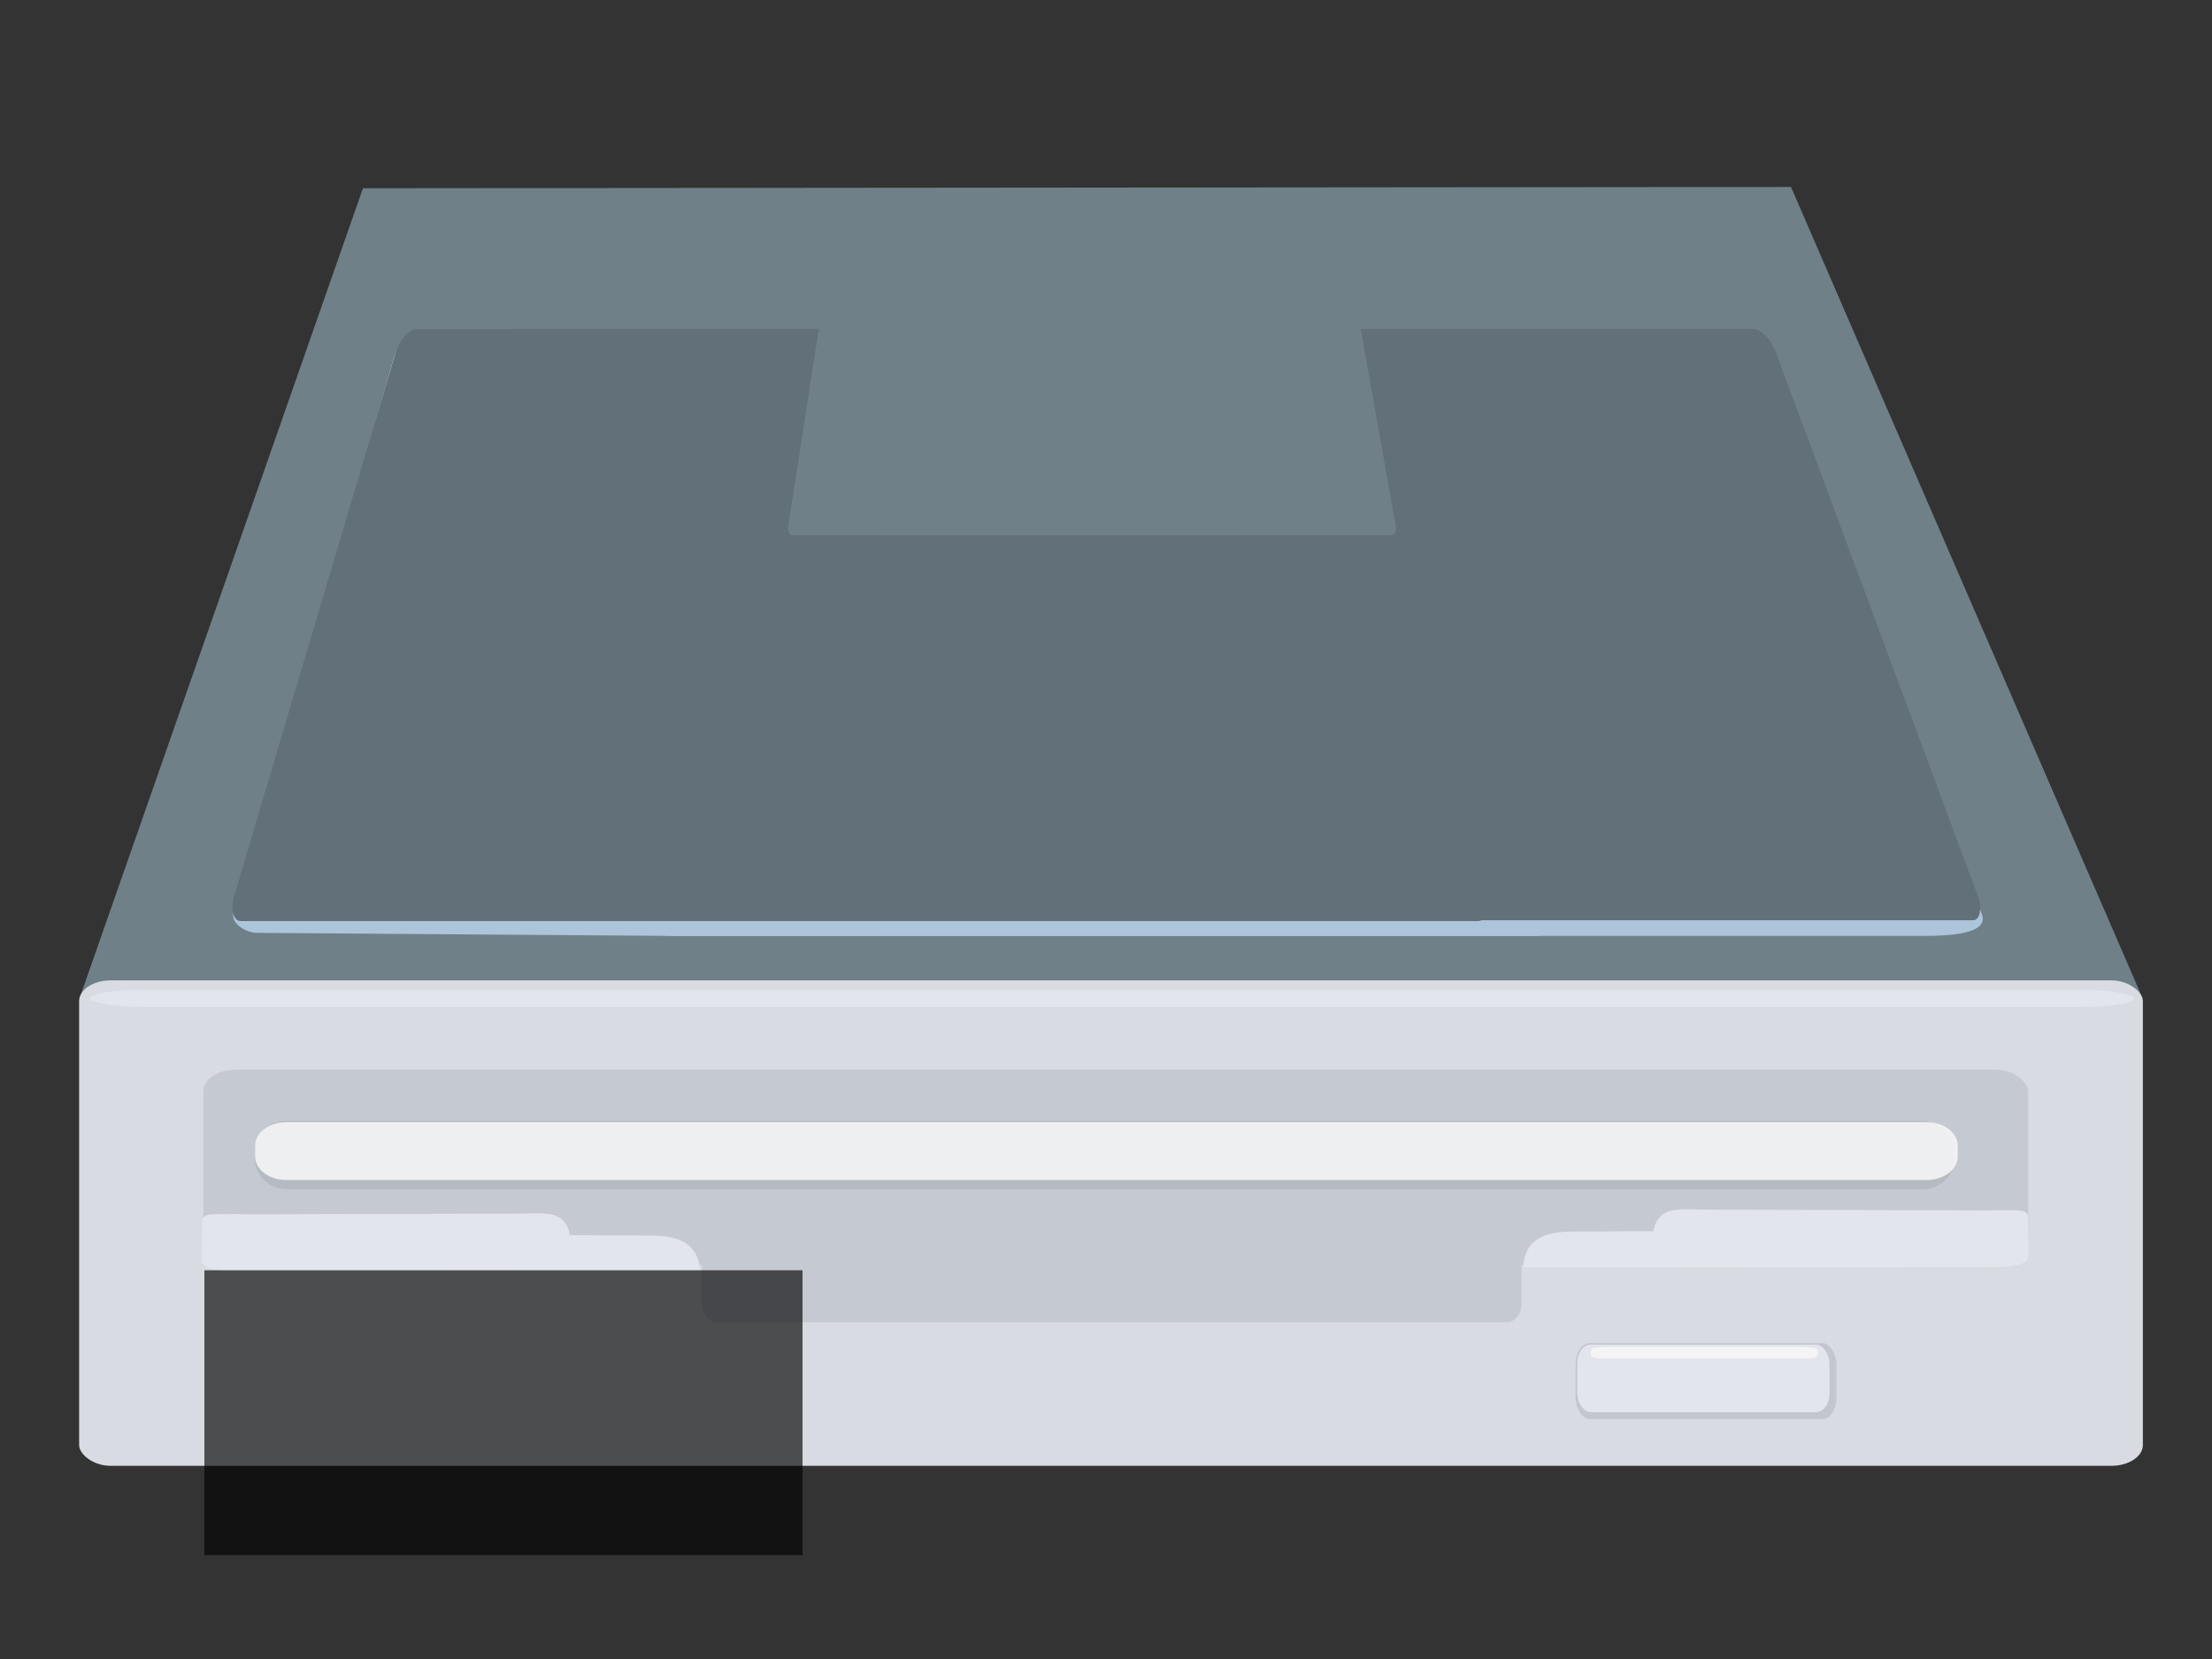 <?xml version="1.0" encoding="UTF-8" standalone="no"?>
<!-- Created with Inkscape (http://www.inkscape.org/) -->

<svg
   xmlns:dc="http://purl.org/dc/elements/1.1/"
   xmlns:cc="http://creativecommons.org/ns#"
   xmlns:rdf="http://www.w3.org/1999/02/22-rdf-syntax-ns#"
   xmlns:svg="http://www.w3.org/2000/svg"
   xmlns="http://www.w3.org/2000/svg"
   xmlns:sodipodi="http://sodipodi.sourceforge.net/DTD/sodipodi-0.dtd"
   xmlns:inkscape="http://www.inkscape.org/namespaces/inkscape"
   id="svg3080"
   version="1.1"
   inkscape:version="0.48.5 r10040"
   width="640"
   height="480"
   sodipodi:docname="drive.svg"
   inkscape:export-filename="/Users/ispuk/Desktop/accadi.png"
   inkscape:export-xdpi="144"
   inkscape:export-ydpi="144">
  <rect width="100%" height="100%" fill="#333333" stroke="none"/>
  <defs
     id="defs3084" />
  <sodipodi:namedview
     pagecolor="#ffffff"
     bordercolor="#666666"
     borderopacity="1"
     objecttolerance="10"
     gridtolerance="10"
     guidetolerance="10"
     inkscape:pageopacity="0"
     inkscape:pageshadow="2"
     inkscape:window-width="1429"
     inkscape:window-height="689"
     id="namedview3082"
     showgrid="false"
     showguides="true"
     inkscape:guide-bbox="true"
     inkscape:zoom="1.1580087"
     inkscape:cx="347.38202"
     inkscape:cy="53.337774"
     inkscape:window-x="54"
     inkscape:window-y="13"
     inkscape:window-maximized="0"
     inkscape:current-layer="svg3080">
    <sodipodi:guide
       orientation="0,1"
       position="671.685,-456.746"
       id="guide3866" />
  </sodipodi:namedview>
  <rect
     transform="matrix(1,0,-0.294,0.956,0,0)"
     ry="7.308"
     rx="4.426"
     y="101.717"
     x="139.549"
     height="180.414"
     width="404.562"
     id="rect3904"
     style="fill:#ffff00;fill-opacity:1;stroke:none"
     inkscape:export-filename="/Users/ispuk/Desktop/accadi.png"
     inkscape:export-xdpi="144"
     inkscape:export-ydpi="144" />
  <rect
     style="fill:#ffff00;fill-opacity:1;stroke:none"
     id="rect3906"
     width="404.562"
     height="180.414"
     x="79.722"
     y="-282.131"
     rx="4.426"
     ry="7.308"
     transform="matrix(1,0,-0.294,-0.956,0,0)"
     inkscape:export-filename="/Users/ispuk/Desktop/accadi.png"
     inkscape:export-xdpi="144"
     inkscape:export-ydpi="144" />
  <path
     style="fill:#6f8088;fill-opacity:1;stroke:none"
     d="M 105.014,54.465 22.985,288.918 619.905,288.793 518.185,54.09 z"
     id="path3094"
     inkscape:connector-curvature="0"
     sodipodi:nodetypes="ccccc"
     inkscape:export-filename="/Users/ispuk/Desktop/accadi.png"
     inkscape:export-xdpi="144"
     inkscape:export-ydpi="144" />
  <rect
     style="fill:#d8dbe1;fill-opacity:1;stroke:none"
     id="rect3092"
     width="597.101"
     height="140.455"
     x="22.895"
     y="283.655"
     rx="9.132"
     ry="6.021"
     inkscape:export-filename="/Users/ispuk/Desktop/accadi.png"
     inkscape:export-xdpi="144"
     inkscape:export-ydpi="144" />
  <rect
     style="opacity:0.674;fill:#bdc1ca;fill-opacity:1;stroke:none"
     id="rect3868"
     width="527.973"
     height="56.499"
     x="58.81"
     y="309.5"
     rx="9.276"
     ry="6.319"
     inkscape:export-filename="/Users/ispuk/Desktop/accadi.png"
     inkscape:export-xdpi="144"
     inkscape:export-ydpi="144" />
  <rect
     ry="5.054"
     rx="4.165"
     y="337.374"
     x="203.101"
     height="45.191"
     width="237.073"
     id="rect3870"
     style="fill:#c5c9d1;fill-opacity:1;stroke:none"
     inkscape:export-filename="/Users/ispuk/Desktop/accadi.png"
     inkscape:export-xdpi="144"
     inkscape:export-ydpi="144" />
  <path
     style="fill:#acc5db;fill-opacity:1;stroke:none"
     d="m 193.203,270.775 363.897,0 c 13.652,0 17.742,-2.488 16.313,-6.278 L 512.776,103.678 c -1.429,-3.79 -3.932,-7.054 -6.27,-7.054 l -363.897,0 c -2.338,0 -3.307,3.146 -2.171,7.054 l 46.495,160.043 c 1.135,3.908 3.932,7.054 6.27,7.054 z"
     id="rect3910"
     inkscape:connector-curvature="0"
     sodipodi:nodetypes="sssssssss"
     inkscape:export-filename="/Users/ispuk/Desktop/accadi.png"
     inkscape:export-xdpi="144"
     inkscape:export-ydpi="144" />
  <path
     style="fill:#acc5db;fill-opacity:1;stroke:none"
     d="m 120.114,96.625 375.484,0 c 2.327,0 3.29,3.146 2.161,7.054 l -46.267,160.043 c -1.13,3.908 -3.912,7.059 -6.239,7.054 l -250.013,0.016 -121.096,-0.891 c -2.327,-0.017 -7.665,-2.271 -6.536,-6.179 L 113.875,103.678 c 1.13,-3.908 3.912,-7.054 6.239,-7.054 z"
     id="rect3908"
     inkscape:connector-curvature="0"
     sodipodi:nodetypes="ssssscssss"
     inkscape:export-filename="/Users/ispuk/Desktop/accadi.png"
     inkscape:export-xdpi="144"
     inkscape:export-ydpi="144" />
  <rect
     style="fill:#62707a;fill-opacity:1;stroke:none"
     id="rect3878"
     width="366"
     height="178.555"
     x="144.787"
     y="99.328"
     rx="4.004"
     ry="7.232"
     transform="matrix(1,0,-0.285,0.959,0,0)"
     inkscape:export-filename="/Users/ispuk/Desktop/accadi.png"
     inkscape:export-xdpi="144"
     inkscape:export-ydpi="144" />
  <rect
     transform="matrix(1,0,-0.348,-0.937,0,0)"
     ry="7.396"
     rx="4.004"
     y="-284.157"
     x="109.963"
     height="182.586"
     width="366"
     id="rect3880"
     style="fill:#62707a;fill-opacity:1;stroke:none"
     inkscape:export-filename="/Users/ispuk/Desktop/accadi.png"
     inkscape:export-xdpi="144"
     inkscape:export-ydpi="144" />
  <rect
     style="fill:#6f8088;fill-opacity:1;stroke:none"
     id="rect3916"
     width="151.097"
     height="71.1"
     x="225.7"
     y="-157.207"
     rx="1.653"
     ry="2.88"
     transform="matrix(1,0,-0.175,-0.985,0,0)"
     inkscape:export-filename="/Users/ispuk/Desktop/accadi.png"
     inkscape:export-xdpi="144"
     inkscape:export-ydpi="144" />
  <rect
     transform="matrix(-1,0,0.153,-0.988,0,0)"
     ry="2.869"
     rx="1.438"
     y="-156.719"
     x="-383.03"
     height="70.833"
     width="131.396"
     id="rect3918"
     style="fill:#6f8088;fill-opacity:1;stroke:none"
     inkscape:export-filename="/Users/ispuk/Desktop/accadi.png"
     inkscape:export-xdpi="144"
     inkscape:export-ydpi="144" />
  <rect
     style="fill:#c2c6ce;fill-opacity:1;stroke:none"
     id="rect4036"
     width="75.425"
     height="21.955"
     x="455.889"
     y="388.616"
     rx="4.004"
     ry="6.043"
     inkscape:export-filename="/Users/ispuk/Desktop/accadi.png"
     inkscape:export-xdpi="144"
     inkscape:export-ydpi="144" />
  <rect
     ry="5.371"
     rx="3.875"
     y="389.059"
     x="456.331"
     height="19.513"
     width="72.982"
     id="rect4137"
     style="fill:#e3e5ec;fill-opacity:1;stroke:none"
     inkscape:export-filename="/Users/ispuk/Desktop/accadi.png"
     inkscape:export-xdpi="144"
     inkscape:export-ydpi="144" />
  <path
     sodipodi:nodetypes="csccc"
     inkscape:connector-curvature="0"
     id="path3801"
     d="m 583.694,356.695 c -33.561,-0.225 -79.288,-0.713 -129.242,-0.359 -11.51,0.081 -13.409,5.572 -13.756,10.401 l 138.572,-0.108 z"
     style="fill:#e3e5ec;fill-opacity:1;stroke:none"
     inkscape:export-filename="/Users/ispuk/Desktop/accadi.png"
     inkscape:export-xdpi="144"
     inkscape:export-ydpi="144" />
  <path
     sodipodi:nodetypes="ssssssssss"
     inkscape:connector-curvature="0"
     id="path3805"
     d="m 478.493,356.217 0,1.913 c 0,3.449 6.818,6.226 15.288,6.226 l 74.66,0 c 8.469,0 15.288,-2.777 15.288,-6.226 l 0,-1.913 c 0,-3.449 -1.205,-5.988 -9.675,-6.011 l -80.273,-0.216 c -4.295,-0.012 -8.706,-0.473 -11.478,0.681 -2.694,1.121 -3.81,3.846 -3.81,5.546 z"
     style="fill:#e3e5ec;fill-opacity:1;stroke:none"
     inkscape:export-filename="/Users/ispuk/Desktop/accadi.png"
     inkscape:export-xdpi="144"
     inkscape:export-ydpi="144" />
  <path
     sodipodi:nodetypes="sssssss"
     inkscape:connector-curvature="0"
     id="path3803"
     d="m 582.467,350.149 c -3.691,0 -12.241,-0.149 -11.763,1.068 l 4.885,12.439 c 0.51,1.299 -24.834,2.788 4.198,2.876 3.69,0.011 7.087,-1.381 7.075,-2.688 l -0.108,-11.586 c -0.012,-1.307 -0.596,-2.109 -4.287,-2.109 z"
     style="fill:#e3e5ec;fill-opacity:1;stroke:none"
     inkscape:export-filename="/Users/ispuk/Desktop/accadi.png"
     inkscape:export-xdpi="144"
     inkscape:export-ydpi="144" />
  <rect
     style="fill:#e3e5ec;fill-opacity:1;stroke:none"
     id="rect3810"
     width="591.491"
     height="4.885"
     x="26.091"
     y="286.433"
     rx="14.525"
     ry="3.01"
     inkscape:export-filename="/Users/ispuk/Desktop/accadi.png"
     inkscape:export-xdpi="144"
     inkscape:export-ydpi="144" />
  <path
     style="fill:#e3e5ec;fill-opacity:1;stroke:none"
     d="m 59.584,357.845 c 33.561,-0.225 79.288,-0.713 129.242,-0.359 11.51,0.081 13.409,5.572 13.756,10.401 L 64.01,367.779 z"
     id="path3832"
     inkscape:connector-curvature="0"
     sodipodi:nodetypes="csccc"
     inkscape:export-filename="/Users/ispuk/Desktop/accadi.png"
     inkscape:export-xdpi="144"
     inkscape:export-ydpi="144" />
  <path
     style="fill:#e3e5ec;fill-opacity:1;stroke:none"
     d="m 164.785,357.367 0,1.913 c 0,3.449 -6.818,6.226 -15.288,6.226 l -74.66,0 c -8.469,0 -15.288,-2.777 -15.288,-6.226 l 0,-1.913 c 0,-3.449 1.205,-5.988 9.675,-6.011 l 80.273,-0.216 c 4.295,-0.012 8.706,-0.473 11.478,0.681 2.694,1.121 3.81,3.846 3.81,5.546 z"
     id="path3834"
     inkscape:connector-curvature="0"
     sodipodi:nodetypes="ssssssssss"
     inkscape:export-filename="/Users/ispuk/Desktop/accadi.png"
     inkscape:export-xdpi="144"
     inkscape:export-ydpi="144" />
  <path
     style="fill:#e3e5ec;fill-opacity:1;stroke:none"
     d="m 62.81,351.298 c 3.691,0 12.241,-0.149 11.763,1.068 l -4.885,12.439 c -0.51,1.299 24.834,2.788 -4.198,2.876 -3.69,0.011 -7.087,-1.381 -7.075,-2.688 l 0.108,-11.586 c 0.012,-1.307 0.596,-2.109 4.287,-2.109 z"
     id="path3836"
     inkscape:connector-curvature="0"
     sodipodi:nodetypes="sssssss"
     inkscape:export-filename="/Users/ispuk/Desktop/accadi.png"
     inkscape:export-xdpi="144"
     inkscape:export-ydpi="144" />
  <rect
     style="fill:#b6bac1;fill-opacity:1;stroke:none"
     id="rect3840"
     width="491.386"
     height="19.8"
     x="73.82"
     y="324.296"
     rx="9.007"
     ry="8.049"
     inkscape:export-filename="/Users/ispuk/Desktop/accadi.png"
     inkscape:export-xdpi="144"
     inkscape:export-ydpi="144" />
  <path
     style="fill:#f6f6f6;fill-opacity:0.879;stroke:none"
     d="m 82.85,324.659 474.548,0 c 5.002,0 9.03,3.04 9.03,6.815 l 0,3.135 c 0,3.776 -4.027,6.815 -9.03,6.815 l -474.548,0 c -5.002,0 -9.03,-3.04 -9.03,-6.815 l 0,-3.135 c 0,-3.776 4.027,-6.815 9.03,-6.815 z"
     id="rect3842"
     inkscape:connector-curvature="0"
     inkscape:export-filename="/Users/ispuk/Desktop/accadi.png"
     inkscape:export-xdpi="144"
     inkscape:export-ydpi="144" />
  <rect
     style="fill:#f6f6f6;fill-opacity:0.863;stroke:none"
     id="rect4038"
     width="65.655"
     height="3.331"
     x="460.3"
     y="389.714"
     rx="3.486"
     ry="0.917"
     inkscape:export-filename="/Users/ispuk/Desktop/accadi.png"
     inkscape:export-xdpi="144"
     inkscape:export-ydpi="144" />
  <flowRoot
     xml:space="preserve"
     id="flowRoot3008"
     style="font-size:40px;font-style:normal;font-weight:normal;line-height:125%;letter-spacing:1.221px;word-spacing:0px;fill:#000000;fill-opacity:0.648;stroke:none;font-family:Sans"
     transform="matrix(1.687,0,0,1.687,-2.668,-269.173)"><flowRegion
       id="flowRegion3010"><rect
         id="rect3012"
         width="102.585"
         height="48.85"
         x="36.637"
         y="377.415"
         style="letter-spacing:1.221px;fill:#000000;fill-opacity:0.648" /></flowRegion><flowPara
       id="flowPara3014"
       style="font-size:24px;font-style:normal;font-variant:normal;font-weight:normal;font-stretch:normal;letter-spacing:1.221px;fill:#000000;fill-opacity:0.648;font-family:Apple LiGothic;-inkscape-font-specification:Apple LiGothic">drive</flowPara></flowRoot></svg>
